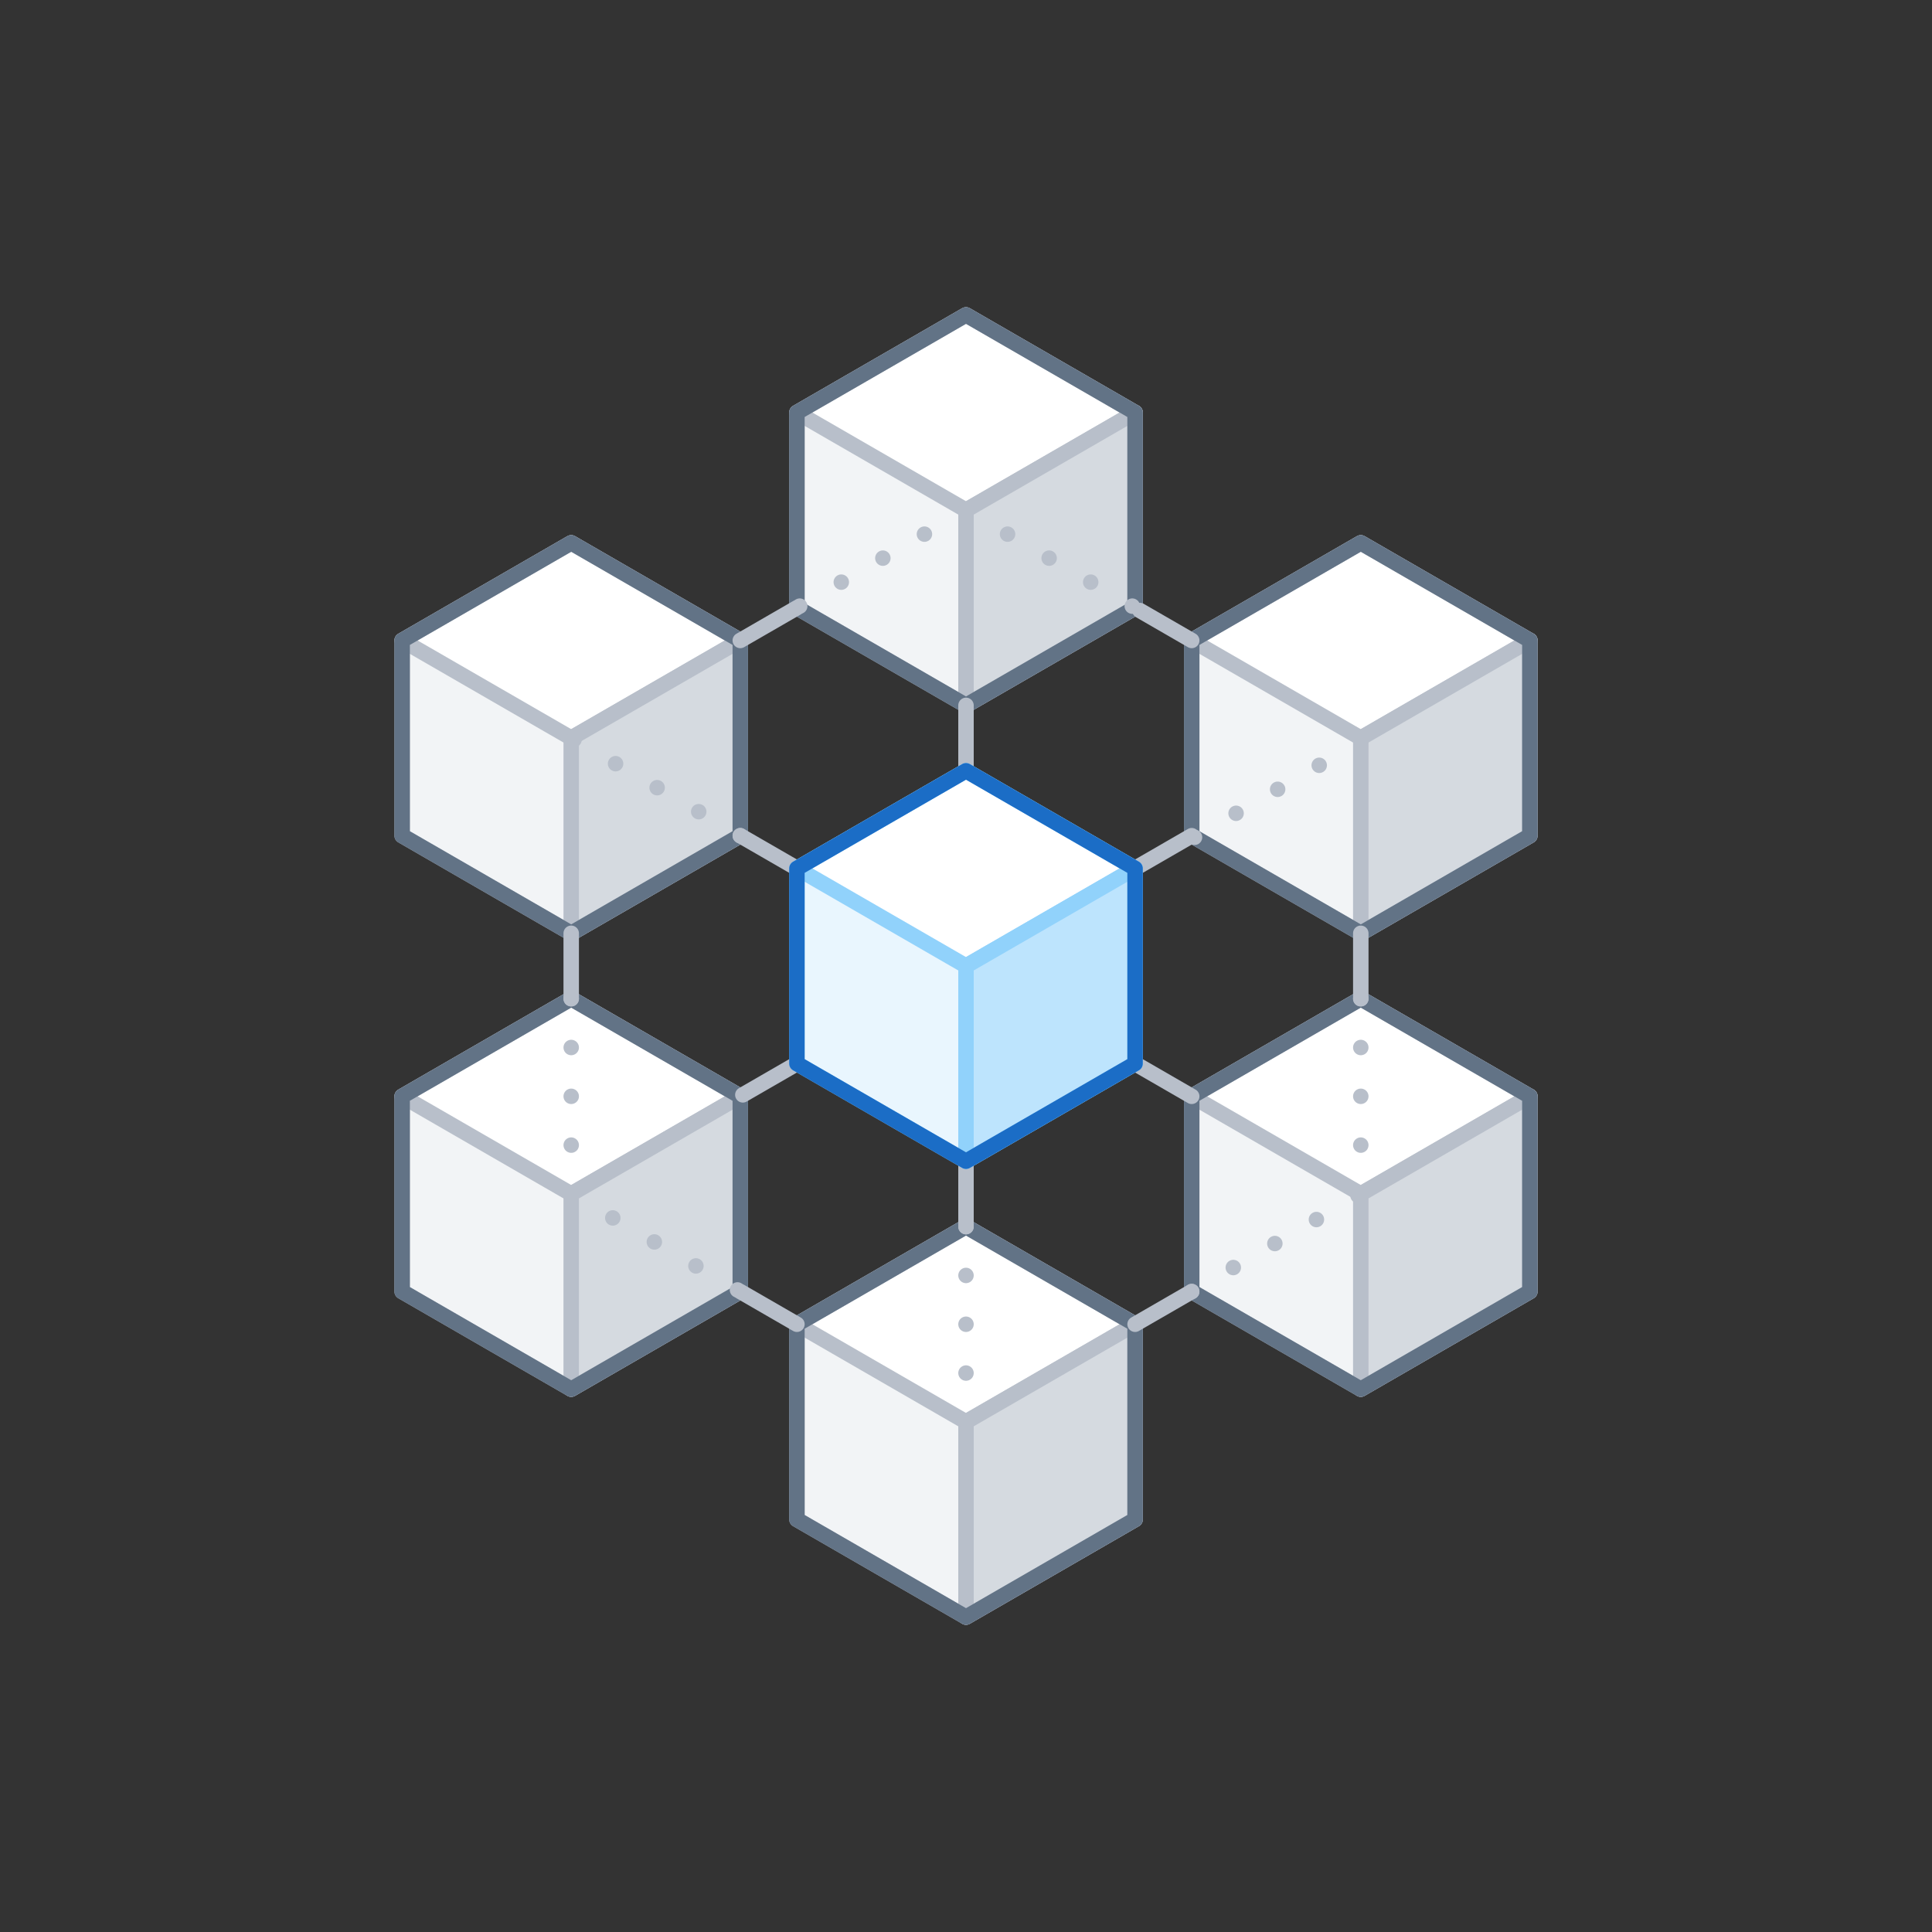 <?xml version="1.0" encoding="UTF-8"?>
<svg width="250px" height="250px" viewBox="0 0 250 250" version="1.1" xmlns="http://www.w3.org/2000/svg" xmlns:xlink="http://www.w3.org/1999/xlink">
    <rect x="0" y="0" width="250" height="250" fill="#333333" stroke="none"/>
    <!-- Generator: Sketch 54.1 (76490) - https://sketchapp.com -->
    <title>Stroke 5-2</title>
    <desc>Created with Sketch.</desc>
    <g id="Stroke-5-2" stroke="none" stroke-width="1" fill="none" fill-rule="evenodd">
        <polygon id="Fill-1" fill="#F2F4F6" points="197.962 167.125 176.084 179.756 154.207 167.125 154.207 141.863 176.084 129.232 197.962 141.863"></polygon>
        <polygon id="Stroke-2" stroke="#B8BFCA" stroke-width="2" stroke-linecap="round" stroke-linejoin="round" points="197.962 167.125 176.084 179.756 154.207 167.125 154.207 141.863 176.084 129.232 197.962 141.863"></polygon>
        <polygon id="Fill-3" fill="#FFFFFF" points="197.962 141.863 176.084 154.494 154.207 141.863 176.084 129.232"></polygon>
        <polygon id="Stroke-4" stroke="#B8BFCA" stroke-width="2" stroke-linecap="round" stroke-linejoin="round" points="197.962 141.863 176.084 154.494 154.207 141.863 176.084 129.232"></polygon>
        <polygon id="Fill-5" fill="#D5DAE0" points="176.085 154.494 176.085 179.756 197.963 167.125 197.963 141.863"></polygon>
        <polygon id="Stroke-6" stroke="#B8BFCA" stroke-width="2" stroke-linecap="round" stroke-linejoin="round" points="176.085 154.494 176.085 179.756 197.963 167.125 197.963 141.863"></polygon>
        <polygon id="Stroke-7" stroke="#627386" stroke-width="2" stroke-linecap="round" stroke-linejoin="round" points="176.085 129.232 154.207 141.863 154.207 167.125 176.085 179.756 197.963 167.125 197.963 141.863"></polygon>
        <polygon id="Fill-8" fill="#F2F4F6" points="197.963 108.137 176.085 120.768 154.208 108.137 154.208 82.875 176.085 70.244 197.963 82.875"></polygon>
        <polygon id="Stroke-9" stroke="#B8BFCA" stroke-width="2" stroke-linecap="round" stroke-linejoin="round" points="197.963 108.137 176.085 120.768 154.208 108.137 154.208 82.875 176.085 70.244 197.963 82.875"></polygon>
        <polygon id="Fill-10" fill="#FFFFFF" points="197.963 82.875 176.085 95.506 154.208 82.875 176.085 70.244"></polygon>
        <polygon id="Stroke-11" stroke="#B8BFCA" stroke-width="2" stroke-linecap="round" stroke-linejoin="round" points="197.963 82.875 176.085 95.506 154.208 82.875 176.085 70.244"></polygon>
        <polygon id="Fill-12" fill="#D5DAE0" points="176.085 95.506 176.085 120.768 197.963 108.137 197.963 82.875"></polygon>
        <polygon id="Stroke-13" stroke="#B8BFCA" stroke-width="2" stroke-linecap="round" stroke-linejoin="round" points="176.085 95.506 176.085 120.768 197.963 108.137 197.963 82.875"></polygon>
        <polygon id="Stroke-14" stroke="#627386" stroke-width="2" stroke-linecap="round" stroke-linejoin="round" points="176.085 70.244 154.207 82.875 154.207 108.137 176.085 120.768 197.963 108.137 197.963 82.875"></polygon>
        <polygon id="Fill-15" fill="#F2F4F6" points="146.878 78.643 125 91.274 103.123 78.643 103.123 53.381 125 40.75 146.878 53.381"></polygon>
        <polygon id="Stroke-16" stroke="#B8BFCA" stroke-width="2" stroke-linecap="round" stroke-linejoin="round" points="146.878 78.643 125 91.274 103.123 78.643 103.123 53.381 125 40.75 146.878 53.381"></polygon>
        <polygon id="Fill-17" fill="#FFFFFF" points="146.878 53.381 125 66.012 103.123 53.381 125 40.75"></polygon>
        <polygon id="Stroke-18" stroke="#B8BFCA" stroke-width="2" stroke-linecap="round" stroke-linejoin="round" points="146.878 53.381 125 66.012 103.123 53.381 125 40.75"></polygon>
        <polygon id="Fill-19" fill="#D5DAE0" points="125 66.012 125 91.274 146.878 78.643 146.878 53.381"></polygon>
        <polygon id="Stroke-20" stroke="#B8BFCA" stroke-width="2" stroke-linecap="round" stroke-linejoin="round" points="125 66.012 125 91.274 146.878 78.643 146.878 53.381"></polygon>
        <polygon id="Stroke-21" stroke="#627386" stroke-width="2" stroke-linecap="round" stroke-linejoin="round" points="125 40.75 103.122 53.381 103.122 78.643 125 91.274 146.878 78.643 146.878 53.381"></polygon>
        <polygon id="Fill-22" fill="#F2F4F6" points="95.792 108.137 73.914 120.768 52.037 108.137 52.037 82.875 73.914 70.244 95.792 82.875"></polygon>
        <polygon id="Stroke-23" stroke="#B8BFCA" stroke-width="2" stroke-linecap="round" stroke-linejoin="round" points="95.792 108.137 73.914 120.768 52.037 108.137 52.037 82.875 73.914 70.244 95.792 82.875"></polygon>
        <polygon id="Fill-24" fill="#FFFFFF" points="95.792 82.875 73.914 95.506 52.037 82.875 73.914 70.244"></polygon>
        <polygon id="Stroke-25" stroke="#B8BFCA" stroke-width="2" stroke-linecap="round" stroke-linejoin="round" points="95.792 82.875 73.914 95.506 52.037 82.875 73.914 70.244"></polygon>
        <polygon id="Fill-26" fill="#D5DAE0" points="73.915 95.506 73.915 120.768 95.793 108.137 95.793 82.875"></polygon>
        <polygon id="Stroke-27" stroke="#B8BFCA" stroke-width="2" stroke-linecap="round" stroke-linejoin="round" points="73.915 95.506 73.915 120.768 95.793 108.137 95.793 82.875"></polygon>
        <polygon id="Stroke-28" stroke="#627386" stroke-width="2" stroke-linecap="round" stroke-linejoin="round" points="73.915 70.244 52.037 82.875 52.037 108.137 73.915 120.768 95.793 108.137 95.793 82.875"></polygon>
        <polygon id="Fill-29" fill="#F2F4F6" points="95.792 167.125 73.914 179.756 52.037 167.125 52.037 141.863 73.914 129.232 95.792 141.863"></polygon>
        <polygon id="Stroke-30" stroke="#B8BFCA" stroke-width="2" stroke-linecap="round" stroke-linejoin="round" points="95.792 167.125 73.914 179.756 52.037 167.125 52.037 141.863 73.914 129.232 95.792 141.863"></polygon>
        <polygon id="Fill-31" fill="#FFFFFF" points="95.792 141.863 73.914 154.494 52.037 141.863 73.914 129.232"></polygon>
        <polygon id="Stroke-32" stroke="#B8BFCA" stroke-width="2" stroke-linecap="round" stroke-linejoin="round" points="95.792 141.863 73.914 154.494 52.037 141.863 73.914 129.232"></polygon>
        <polygon id="Fill-33" fill="#D5DAE0" points="73.914 154.494 73.914 179.756 95.792 167.125 95.792 141.863"></polygon>
        <polygon id="Stroke-34" stroke="#B8BFCA" stroke-width="2" stroke-linecap="round" stroke-linejoin="round" points="73.914 154.494 73.914 179.756 95.792 167.125 95.792 141.863"></polygon>
        <polygon id="Stroke-35" stroke="#627386" stroke-width="2" stroke-linecap="round" stroke-linejoin="round" points="73.914 129.232 52.036 141.863 52.036 167.125 73.914 179.756 95.792 167.125 95.792 141.863"></polygon>
        <polygon id="Fill-36" fill="#F2F4F6" points="146.878 196.619 125 209.25 103.123 196.619 103.123 171.357 125 158.726 146.878 171.357"></polygon>
        <polygon id="Stroke-37" stroke="#B8BFCA" stroke-width="2" stroke-linecap="round" stroke-linejoin="round" points="146.878 196.619 125 209.25 103.123 196.619 103.123 171.357 125 158.726 146.878 171.357"></polygon>
        <polygon id="Fill-38" fill="#FFFFFF" points="146.878 171.357 125 183.988 103.123 171.357 125 158.726"></polygon>
        <polygon id="Stroke-39" stroke="#B8BFCA" stroke-width="2" stroke-linecap="round" stroke-linejoin="round" points="146.878 171.357 125 183.988 103.123 171.357 125 158.726"></polygon>
        <polygon id="Fill-40" fill="#D5DAE0" points="125 183.988 125 209.25 146.878 196.619 146.878 171.357"></polygon>
        <polygon id="Stroke-41" stroke="#B8BFCA" stroke-width="2" stroke-linecap="round" stroke-linejoin="round" points="125 183.988 125 209.25 146.878 196.619 146.878 171.357"></polygon>
        <polygon id="Stroke-42" stroke="#627386" stroke-width="2" stroke-linecap="round" stroke-linejoin="round" points="125 158.726 103.122 171.357 103.122 196.619 125 209.25 146.878 196.619 146.878 171.357"></polygon>
        <g id="Group-84" transform="translate(73, 78)" stroke="#B8BFCA" stroke-linecap="round" stroke-linejoin="round" stroke-width="2">
            <g id="Group-49" transform="translate(51, 80)">
                <path d="M1,25.988 L1,25.988" id="Stroke-43"></path>
                <path d="M1,19.673 L1,3.884" id="Stroke-45" stroke-dasharray="0,6.316"></path>
                <path d="M1,0.726 L1,0.726" id="Stroke-47"></path>
            </g>
            <path d="M52,80.726 L52,72.262" id="Stroke-50"></path>
            <path d="M52,47 L52,13.274" id="Stroke-52"></path>
            <path d="M81.208,4.875 L74.5,1.002" id="Stroke-54"></path>
            <path d="M73.878,93.357 L81.208,89.125" id="Stroke-56"></path>
            <path d="M103.085,51.232 L103.085,42.768" id="Stroke-58"></path>
            <g id="Group-66" transform="translate(102, 50)">
                <path d="M1.085,26.494 L1.085,26.494" id="Stroke-60"></path>
                <path d="M1.085,20.178 L1.085,4.389" id="Stroke-62" stroke-dasharray="0,6.316"></path>
                <path d="M1.085,1.232 L1.085,1.232" id="Stroke-64"></path>
            </g>
            <path d="M81.208,30.137 L23.122,63.673" id="Stroke-67"></path>
            <path d="M22.792,4.875 L30.122,0.643" id="Stroke-69"></path>
            <path d="M30.122,93.357 L22.792,89.125" id="Stroke-71"></path>
            <g id="Group-79" transform="translate(0, 75)">
                <path d="M22.431,13.917 L22.431,13.917" id="Stroke-73"></path>
                <path d="M17.052,10.811 L3.604,3.047" id="Stroke-75" stroke-dasharray="0,6.211"></path>
                <path d="M0.915,1.494 L0.915,1.494" id="Stroke-77"></path>
            </g>
            <path d="M0.914,51.231 L0.914,42.767" id="Stroke-80"></path>
            <path d="M22.792,30.137 L81.207,63.863" id="Stroke-82"></path>
        </g>
        <polygon id="Fill-85" fill="#E9F6FE" points="146.878 137.631 125 150.262 103.123 137.631 103.123 112.369 125 99.738 146.878 112.369"></polygon>
        <polygon id="Stroke-86" stroke="#91D2FB" stroke-width="2" stroke-linecap="round" stroke-linejoin="round" points="146.878 137.631 125 150.262 103.123 137.631 103.123 112.369 125 99.738 146.878 112.369"></polygon>
        <polygon id="Fill-87" fill="#FFFFFF" points="146.878 112.369 125 125 103.123 112.369 125 99.738"></polygon>
        <polygon id="Stroke-88" stroke="#91D2FB" stroke-width="2" stroke-linecap="round" stroke-linejoin="round" points="146.878 112.369 125 125 103.123 112.369 125 99.738"></polygon>
        <polygon id="Fill-89" fill="#BDE4FD" points="125 125 125 150.262 146.878 137.631 146.878 112.369"></polygon>
        <polygon id="Stroke-90" stroke="#91D2FB" stroke-width="2" stroke-linecap="round" stroke-linejoin="round" points="125 125 125 150.262 146.878 137.631 146.878 112.369"></polygon>
        <polygon id="Stroke-91" stroke="#1B6DC6" stroke-width="2" stroke-linecap="round" stroke-linejoin="round" points="125 99.738 103.122 112.369 103.122 137.631 125 150.262 146.878 137.631 146.878 112.369"></polygon>
        <g id="Group-134" transform="translate(73, 65)" stroke="#B8BFCA" stroke-linecap="round" stroke-linejoin="round" stroke-width="2">
            <g id="Group-98" transform="translate(0, 63)">
                <path d="M0.915,26.494 L0.915,26.494" id="Stroke-92"></path>
                <path d="M0.915,20.178 L0.915,4.389" id="Stroke-94" stroke-dasharray="0,6.316"></path>
                <path d="M0.915,1.232 L0.915,1.232" id="Stroke-96"></path>
            </g>
            <g id="Group-105" transform="translate(80, 89)">
                <path d="M1.208,13.125 L1.208,13.125" id="Stroke-99"></path>
                <path d="M6.587,10.019 L20.035,2.255" id="Stroke-101" stroke-dasharray="0,6.211"></path>
                <path d="M22.724,0.702 L22.724,0.702" id="Stroke-103"></path>
            </g>
            <g id="Group-112" transform="translate(0, 30)">
                <path d="M22.792,13.137 L22.792,13.137" id="Stroke-106"></path>
                <path d="M17.413,10.031 L3.965,2.267" id="Stroke-108" stroke-dasharray="0,6.211"></path>
                <path d="M1.276,0.714 L1.276,0.714" id="Stroke-110"></path>
            </g>
            <g id="Group-119" transform="translate(81, 30)">
                <path d="M0.569,13.345 L0.569,13.345" id="Stroke-113"></path>
                <path d="M5.948,10.24 L19.396,2.476" id="Stroke-115" stroke-dasharray="0,6.211"></path>
                <path d="M22.085,0.923 L22.085,0.923" id="Stroke-117"></path>
            </g>
            <g id="Group-126" transform="translate(51, 0)">
                <path d="M1,1.012 L1,1.012" id="Stroke-120"></path>
                <path d="M6.379,4.118 L19.827,11.882" id="Stroke-122" stroke-dasharray="0,6.211"></path>
                <path d="M22.517,13.434 L22.517,13.434" id="Stroke-124"></path>
            </g>
            <g id="Group-133" transform="translate(29, 0)">
                <path d="M23,1.012 L23,1.012" id="Stroke-127"></path>
                <path d="M17.621,4.118 L4.173,11.882" id="Stroke-129" stroke-dasharray="0,6.211"></path>
                <path d="M1.483,13.434 L1.483,13.434" id="Stroke-131"></path>
            </g>
        </g>
    </g>
</svg>